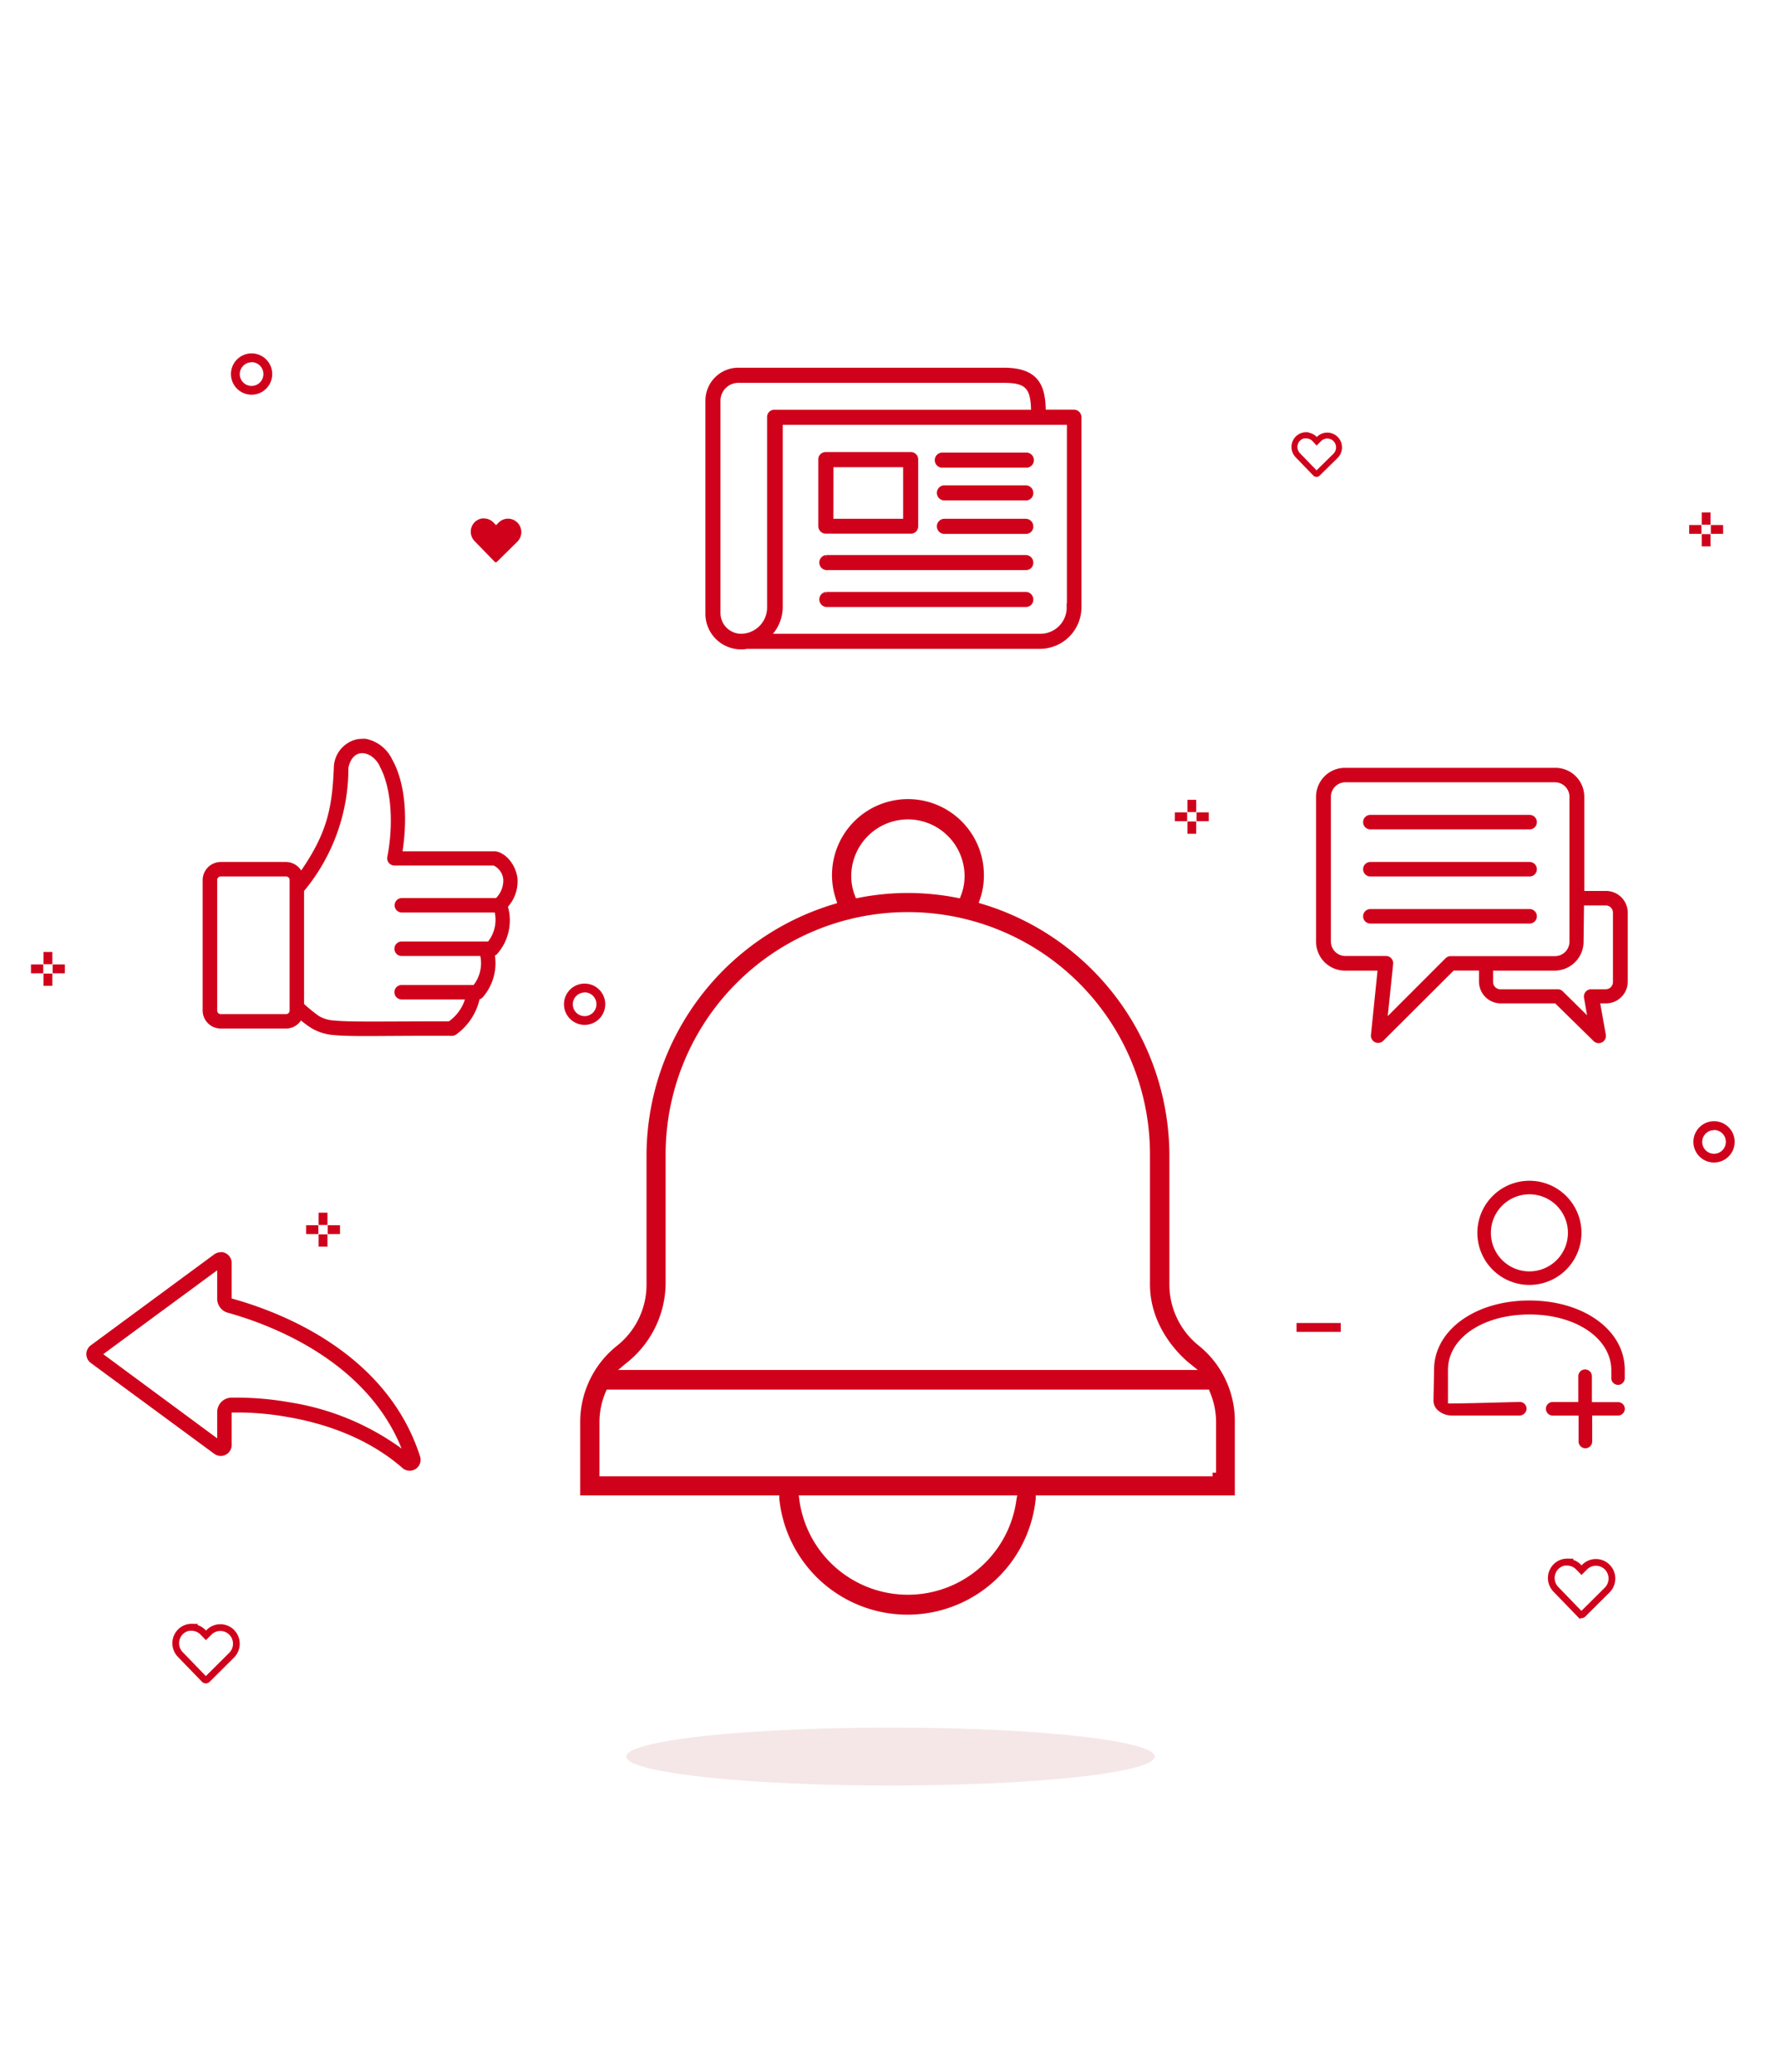 <svg id="Layer_1" data-name="Layer 1" xmlns="http://www.w3.org/2000/svg" viewBox="0 0 246 286"><defs><style>.cls-1,.cls-2{fill:#d0021b;}.cls-2,.cls-3,.cls-4{stroke:#d0021b;stroke-miterlimit:10;}.cls-2{stroke-width:0.75px;}.cls-3,.cls-4{fill:none;}.cls-3{stroke-width:0.82px;}.cls-4{stroke-width:0.93px;}.cls-5{fill:#f5e7e7;}</style></defs><title>Artboard 1</title><path class="cls-1" d="M49.89 102a3.76 3.76 0 0 0-.66.08 4.09 4.09 0 0 0-3.12 3.86c-.22 5.73-1 9.12-4.51 14.24a2.5 2.5 0 0 0-2.11-1.18h-9a2.51 2.51 0 0 0-2.5 2.5v18a2.51 2.51 0 0 0 2.5 2.5h9a2.5 2.5 0 0 0 2.08-1.12 13.53 13.53 0 0 0 1.5 1.09 7.06 7.06 0 0 0 3 .92c2.55.26 6.73.07 16.38.11a1 1 0 0 0 .62-.23 8.26 8.26 0 0 0 3.17-4.81 1 1 0 0 0 .48-.33 7.15 7.15 0 0 0 1.64-5.71 1 1 0 0 0 .36-.28 7 7 0 0 0 1.44-6.46 5.28 5.28 0 0 0 1.31-4c-.24-1.69-1.47-3.38-3-3.65H55.6c.77-5.06.26-9.71-1.45-12.72a5.14 5.14 0 0 0-3.61-2.81 3.55 3.55 0 0 0-.65 0zm2.53 3.75c1.46 2.57 2.07 7.39 1.08 12.55a1 1 0 0 0 1 1.19h13.68a2.37 2.37 0 0 1 1.33 1.87 3.4 3.4 0 0 1-1 2.62h-13a1 1 0 1 0 0 2h12.83a4.9 4.9 0 0 1-.92 4H55.48a1 1 0 1 0 0 2h10.86a4.9 4.9 0 0 1-.92 4h-9.94a1 1 0 1 0 0 2h8.74A5.92 5.92 0 0 1 62 141c-9.29 0-13.59.11-15.75-.11a4.73 4.73 0 0 1-2.2-.62 23.77 23.77 0 0 1-2.05-1.66V123a26.47 26.47 0 0 0 6.12-17c.67-3.06 3.37-2.22 4.31-.27zM30.5 121h9a.48.48 0 0 1 .5.5v18a.48.48 0 0 1-.5.5h-9a.48.48 0 0 1-.5-.5v-18a.48.48 0 0 1 .5-.5zM185.78 106a4 4 0 0 0-4 4v20a4 4 0 0 0 4 4h4.49l-.91 8.89a1 1 0 0 0 1.69.81l9.74-9.71h3.5v1.53a3 3 0 0 0 3 3h7.52l5.3 5.2a1 1 0 0 0 1.69-.89l-.77-4.31h.8a3 3 0 0 0 3-3V126a3 3 0 0 0-3-3h-3v-13a4 4 0 0 0-4-4zm0 2h29a2 2 0 0 1 2 2v20a2 2 0 0 1-2 2h-14.4a1 1 0 0 0-.7.28l-8 8 .75-7.21a1 1 0 0 0-1-1.09h-5.6a2 2 0 0 1-2-2V110a2 2 0 0 1 1.95-2zm3.5 4.5a1 1 0 1 0 0 2h22a1 1 0 1 0 0-2zm0 6.5a1 1 0 1 0 0 2h22a1 1 0 1 0 0-2zm29.51 6h3a1 1 0 0 1 1 1v9.57a1 1 0 0 1-1 1h-2a1 1 0 0 0-1 1.17l.42 2.42-3.36-3.31a1 1 0 0 0-.7-.28h-7.92a1 1 0 0 1-1-1V134h8.5a4 4 0 0 0 4-4zm-29.51.5a1 1 0 1 0 0 2h22a1 1 0 1 0 0-2zM30 175.37v3.93a2 2 0 0 0 1.47 1.93c5.7 1.58 19.08 6.5 24 18.75a35.65 35.65 0 0 0-15.44-6.38 41.63 41.63 0 0 0-7.1-.65h-1A2 2 0 0 0 30 195v3.57l-15.74-11.62L30 175.37m.49-2.48h-.19a1.51 1.51 0 0 0-.71.28l-17.05 12.56a1.51 1.51 0 0 0 0 2.43l17.06 12.55a1.51 1.51 0 0 0 2.4-1.21V195h1a39.35 39.35 0 0 1 6.76.63c4.95.85 11 2.8 15.87 7.07A1.51 1.51 0 0 0 58 201c-4.21-13-16.85-19.2-26-21.74v-4.89a1.51 1.51 0 0 0-1.49-1.52zM211.25 177.39a7.19 7.19 0 1 1 7.19-7.19 7.2 7.2 0 0 1-7.19 7.19zm0-12.51a5.32 5.32 0 1 0 5.32 5.32 5.32 5.32 0 0 0-5.32-5.32zM209.8 195.42h-9.17a2.9 2.9 0 0 1-2.1-.8 1.76 1.76 0 0 1-.53-1.3l.08-4.22c0-5.44 5.66-9.56 13.17-9.56s13.17 4.11 13.17 9.57v1.08a.94.94 0 0 1-.92 1 .94.94 0 0 1-.94-.92v-1.09c0-4.39-4.85-7.71-11.29-7.71S200 184.72 200 189.12v4.62c.08.08 9.92-.2 9.92-.2a.94.94 0 0 1 .92 1.1 1 1 0 0 1-1.04.78z"/><path class="cls-1" d="M224.43 194.48a.94.94 0 0 1-.94.94h-3.57V199a.94.94 0 1 1-1.88 0v-3.57h-3.57a.94.94 0 0 1 0-1.88H218V190a.94.94 0 1 1 1.88 0v3.57h3.57a.94.94 0 0 1 .98.91z"/><path class="cls-2" d="M148.33 56.93h-4.26c0-3.66-.93-5.79-5.46-5.79H102a4.17 4.17 0 0 0-4.19 4.19v29.42a4.53 4.53 0 0 0 4.52 4.52 3.24 3.24 0 0 0 .8-.07h40.52a5.37 5.37 0 0 0 5.35-5.38V57.6a.67.67 0 0 0-.67-.67zm-46 30.94a3.24 3.24 0 0 1-3.19-3.19V55.34a2.84 2.84 0 0 1 2.86-2.86h36.66c3.26 0 4.13.93 4.13 4.46H107a.63.63 0 0 0-.67.67v26.21a4 4 0 0 1-4.04 4.05zm45.38-4.06a4 4 0 0 1-4.06 4.06h-37.77a5.44 5.44 0 0 0 1.86-4.06V58.27h40v25.55z"/><path class="cls-2" d="M130.24 64.19h11.44a.67.67 0 1 0 0-1.33h-11.44a.67.67 0 1 0 0 1.33zM141.68 77h-27.55a.67.67 0 0 0 0 1.33h27.55a.63.63 0 0 0 .67-.67.67.67 0 0 0-.67-.66zM141.68 82.09h-27.55a.67.67 0 0 0 0 1.33h27.55a.63.63 0 0 0 .67-.67.67.67 0 0 0-.67-.66zM141.68 72h-11.31a.67.67 0 0 0 0 1.33h11.31a.63.63 0 0 0 .67-.67.67.67 0 0 0-.67-.66zM141.68 67.38h-11.31a.67.67 0 0 0 0 1.33h11.31a.63.63 0 0 0 .67-.67.67.67 0 0 0-.67-.66zM114.07 73.3h11.71a.63.63 0 0 0 .67-.67v-9.17a.63.63 0 0 0-.67-.67h-11.71a.63.63 0 0 0-.67.67v9.18a.67.67 0 0 0 .67.66zm.67-9.18h10.38V72h-10.39z"/><path class="cls-1" d="M34.75 54.49a2.85 2.85 0 1 1 2.85-2.85 2.85 2.85 0 0 1-2.85 2.85zm0-4.47a1.63 1.63 0 1 0 1.63 1.63A1.63 1.63 0 0 0 34.75 50zM80.75 141.49a2.85 2.85 0 1 1 2.85-2.85 2.85 2.85 0 0 1-2.85 2.85zm0-4.47a1.63 1.63 0 1 0 1.63 1.63 1.63 1.63 0 0 0-1.63-1.65zM236.75 160.49a2.85 2.85 0 1 1 2.85-2.85 2.85 2.85 0 0 1-2.85 2.85zm0-4.47a1.63 1.63 0 1 0 1.63 1.63 1.63 1.63 0 0 0-1.63-1.65zM235.05 70.75h1.22v1.69h-1.22zM235.05 73.74h1.22v1.69h-1.22zM236.31 72.48H238v1.22h-1.69zM233.32 72.48h1.69v1.22h-1.69zM164.01 110.42h1.22v1.69h-1.22zM164.01 113.41h1.22v1.69h-1.22zM165.27 112.15h1.69v1.22h-1.69zM162.28 112.15h1.69v1.22h-1.69zM6.01 131.42h1.22v1.69H6.01zM6.01 134.41h1.22v1.69H6.01zM7.27 133.15h1.69v1.22H7.27zM4.28 133.15h1.69v1.22H4.28zM44.01 167.42h1.22v1.69h-1.22zM44.01 170.41h1.22v1.69h-1.22zM45.27 169.15h1.69v1.22h-1.69zM42.28 169.15h1.69v1.22h-1.69zM179.09 182.65h6.1v1.22h-6.1z"/><path class="cls-3" d="M180.42 60.08a1.61 1.61 0 0 0-1.15.47 1.65 1.65 0 0 0 0 2.31l2.43 2.51a.21.21 0 0 0 .29 0l2.49-2.45a1.65 1.65 0 0 0 0-2.31 1.62 1.62 0 0 0-2.3 0l-.31.31-.3-.32a1.61 1.61 0 0 0-1.14-.49z"/><path class="cls-4" d="M26.49 224.64a2.2 2.2 0 0 0-1.57.64 2.24 2.24 0 0 0 0 3.15l3.31 3.42a.28.28 0 0 0 .4 0L32 228.5a2.24 2.24 0 0 0 0-3.15 2.2 2.2 0 0 0-3.13 0l-.42.42-.42-.43a2.2 2.2 0 0 0-1.56-.67zM216.49 215.64a2.2 2.2 0 0 0-1.57.64 2.24 2.24 0 0 0 0 3.15l3.31 3.42a.28.28 0 0 0 .4 0l3.37-3.35a2.24 2.24 0 0 0 0-3.15 2.2 2.2 0 0 0-3.13 0l-.42.42-.42-.43a2.2 2.2 0 0 0-1.56-.67z"/><path class="cls-1" d="M66.87 71.56a1.83 1.83 0 0 0-1.31.53 1.87 1.87 0 0 0 0 2.62l2.76 2.84a.23.23 0 0 0 .33 0l2.82-2.78a1.87 1.87 0 0 0 0-2.62 1.83 1.83 0 0 0-2.6 0l-.35.35-.35-.36a1.83 1.83 0 0 0-1.3-.56z"/><ellipse class="cls-5" cx="123" cy="242.5" rx="36.5" ry="4"/><path class="cls-1" d="M165.59 185.78a10.82 10.82 0 0 1-4.07-8.48v-17.93a36.34 36.34 0 0 0-25.84-34.57l-.5-.15.17-.49a9.84 9.84 0 0 0 .55-3.23 10.49 10.49 0 1 0-20.42 3.26l.16.49-.49.15a36.3 36.3 0 0 0-25.85 34.54v17.94a10.75 10.75 0 0 1-4.08 8.48 13.46 13.46 0 0 0-5.08 10.55v10.11h27.5v.45a17.8 17.8 0 0 0 35.42 0v-.45h27.5v-10.11a13.35 13.35 0 0 0-4.97-10.56zm-40.19-72.66a7.84 7.84 0 0 1 7.83 7.83 7.37 7.37 0 0 1-.5 2.68l-.15.39-.41-.08a35.06 35.06 0 0 0-13.53 0l-.41.08-.15-.39a7.37 7.37 0 0 1-.5-2.68 7.84 7.84 0 0 1 7.83-7.83zm-39 75.15a14.15 14.15 0 0 0 5.54-11v-17.9a33.45 33.45 0 0 1 66.9 0v17.94c0 6.22 4.58 10.2 5.5 10.93l1.11.89H85.38zm54 18.74a15.13 15.13 0 0 1-30 0l-.07-.56h30.17zm26.7-14.87a10.66 10.66 0 0 1 .87 4.22v6.95h-.48v.5H82.8v-7.45a10.66 10.66 0 0 1 .87-4.22l.13-.3H167z"/></svg>